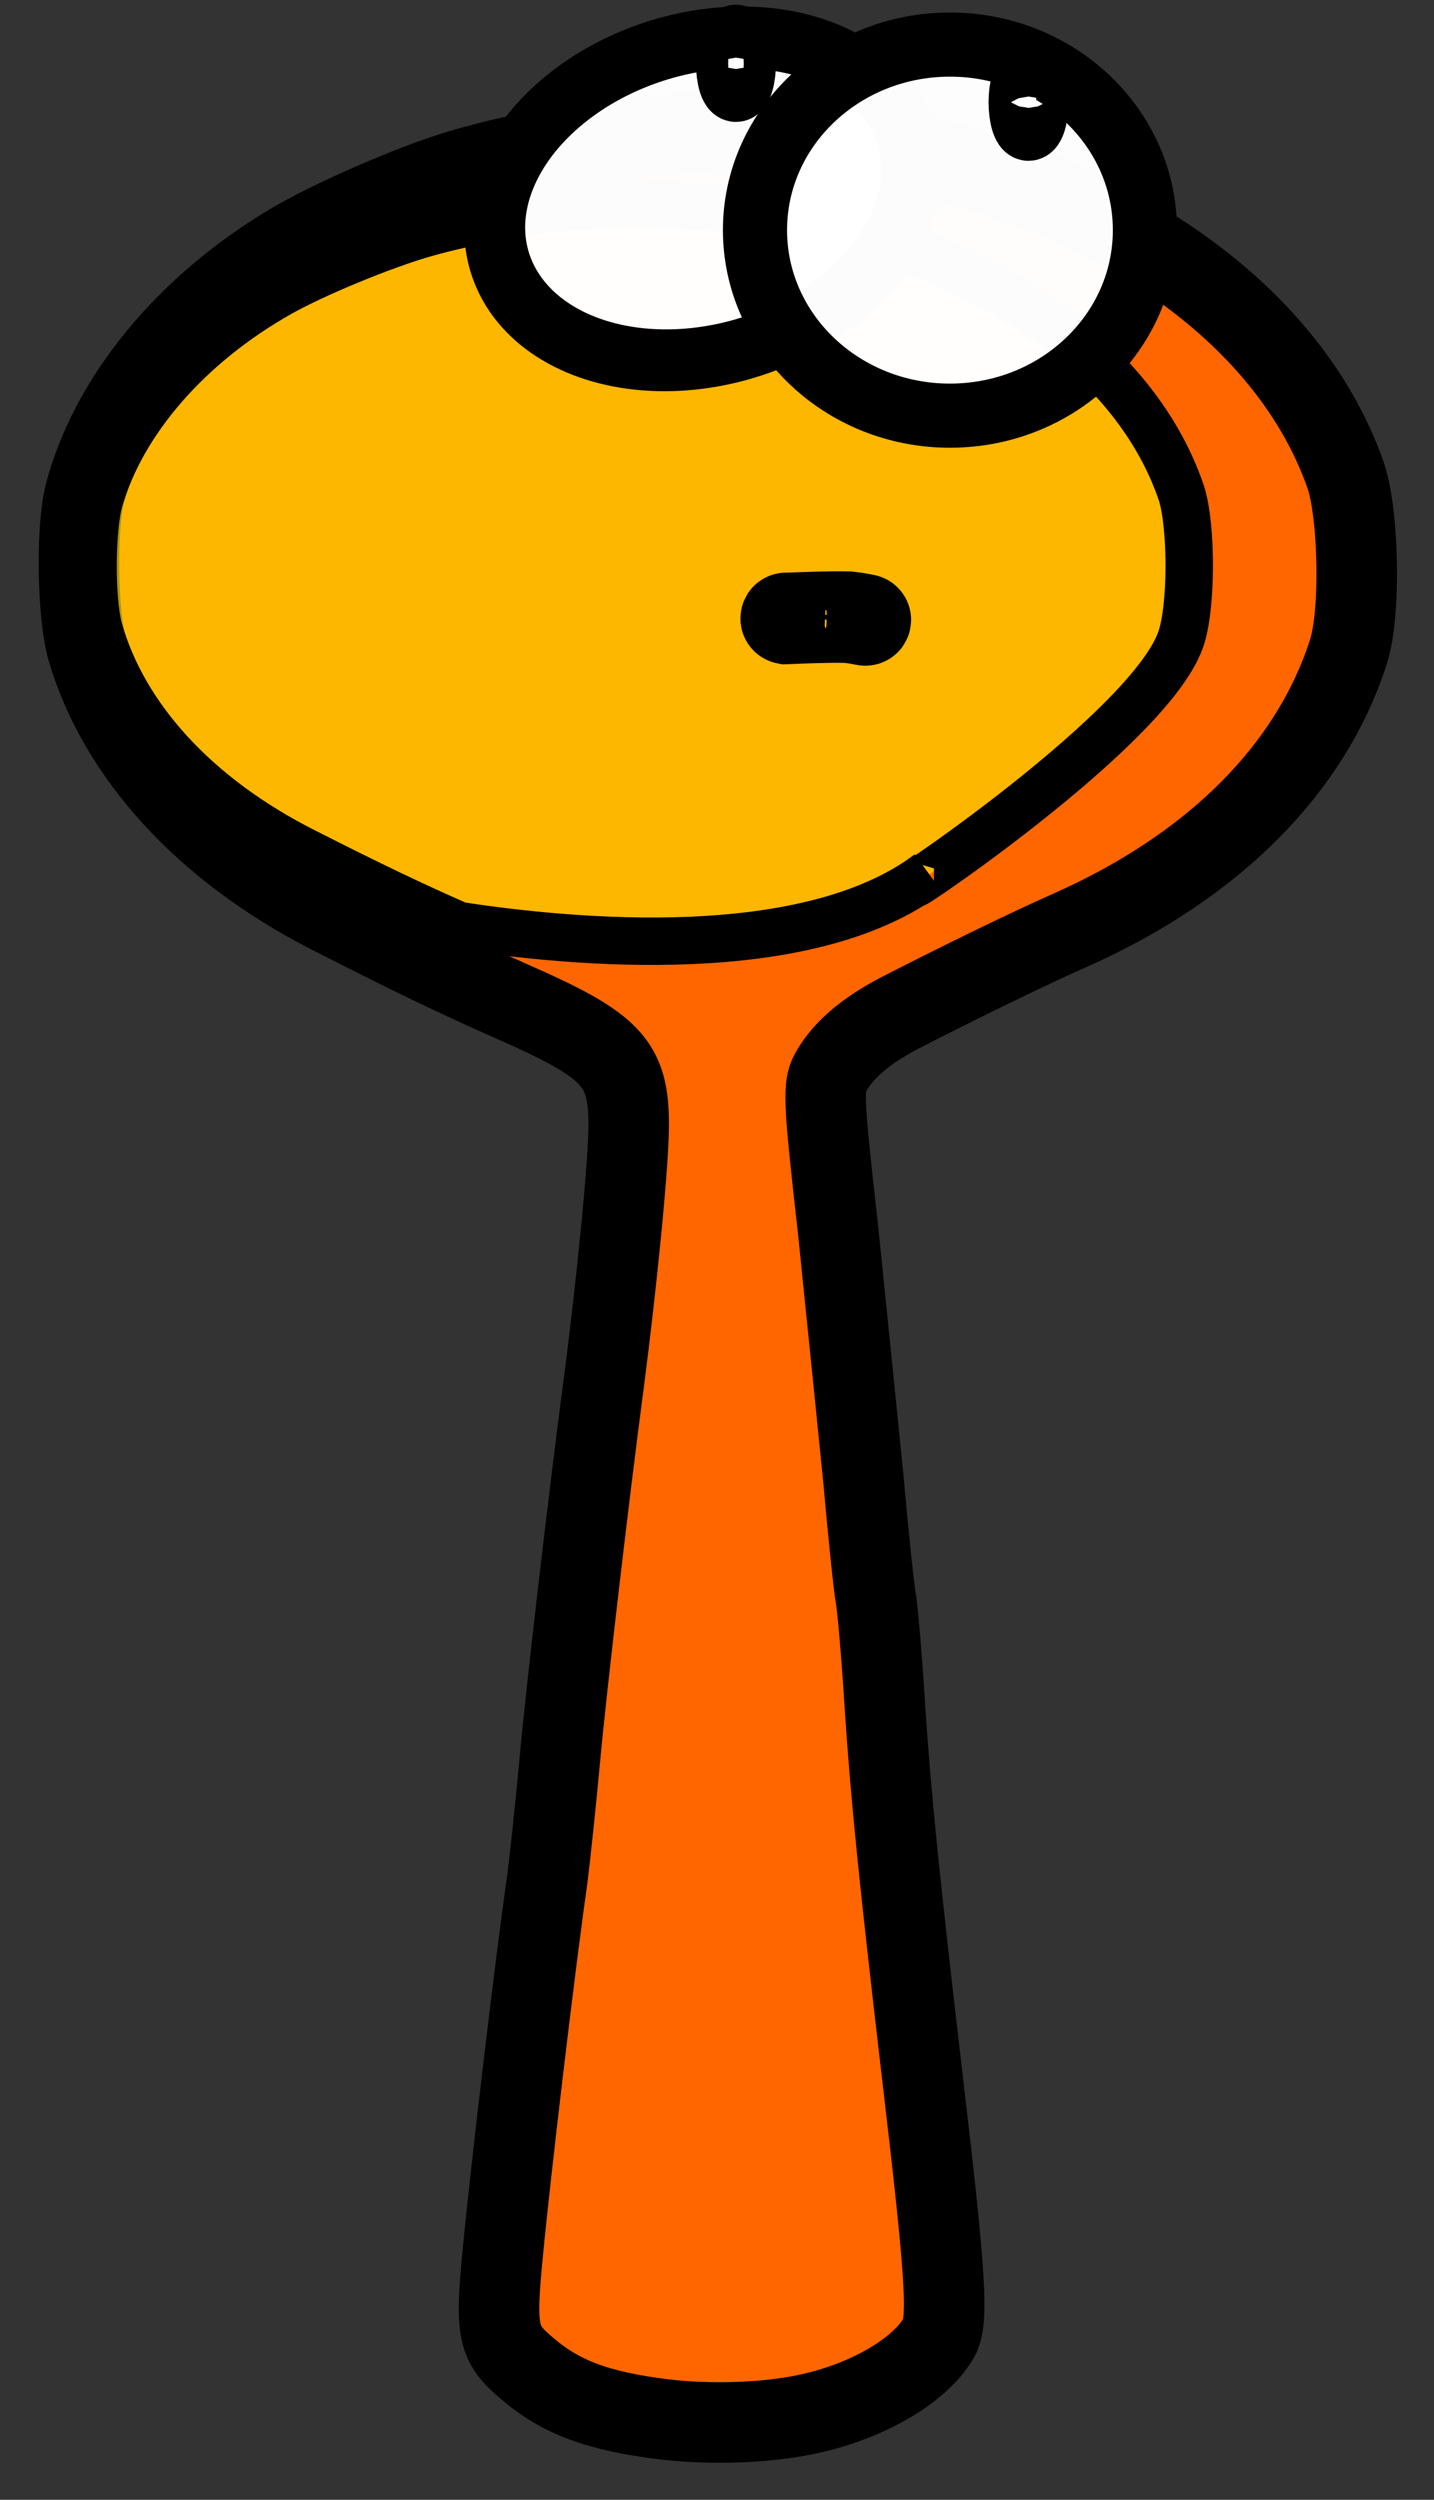 <?xml version="1.0" encoding="UTF-8" standalone="no"?>
<svg
   xmlns:dc="http://purl.org/dc/elements/1.1/"
   xmlns:cc="http://creativecommons.org/ns#"
   xmlns:rdf="http://www.w3.org/1999/02/22-rdf-syntax-ns#"
   xmlns:svg="http://www.w3.org/2000/svg"
   xmlns="http://www.w3.org/2000/svg"
   xmlns:sodipodi="http://sodipodi.sourceforge.net/DTD/sodipodi-0.dtd"
   xmlns:inkscape="http://www.inkscape.org/namespaces/inkscape"
   id="svg847"
   version="1.1"
   viewBox="0 0 77.65 135.349"
   height="135.349mm"
   width="77.65mm"
   sodipodi:docname="cuchi-checking-2.svg"
   inkscape:version="0.92.5 (2060ec1f9f, 2020-04-08)">
  <rect x="0" y="0" width="77.65" height="135.349" fill="#333333" stroke="none"/>
  <sodipodi:namedview
     pagecolor="#ffffff"
     bordercolor="#666666"
     borderopacity="1"
     objecttolerance="10"
     gridtolerance="10"
     guidetolerance="10"
     inkscape:pageopacity="0"
     inkscape:pageshadow="2"
     inkscape:window-width="740"
     inkscape:window-height="420"
     id="namedview14"
     showgrid="false"
     inkscape:zoom="1"
     inkscape:cx="-315.07958"
     inkscape:cy="260.16991"
     inkscape:window-x="2494"
     inkscape:window-y="169"
     inkscape:window-maximized="0"
     inkscape:current-layer="svg847"
     fit-margin-top="2"
     fit-margin-left="2"
     fit-margin-right="2"
     fit-margin-bottom="2" />
  <defs
     id="defs841" />
  <path
     style="fill:#ff6600;fill-opacity:1;stroke:#000000;stroke-width:4.36;stroke-miterlimit:4;stroke-dasharray:none;stroke-opacity:1"
     id="path10"
     d="m 36.246,7.256 c -0.372,0.029 -1.523,0.129 -2.539,0.215 -2.437,0.215 -6.331,0.976 -8.904,1.766 -2.539,0.761 -6.94,2.684 -9.073,3.962 -5.687,3.388 -9.784,8.397 -11.138,13.565 -0.474,1.895 -0.406,6.503 0.135,8.397 1.693,5.756 6.398,10.866 13.135,14.311 4.503,2.297 6.872,3.431 9.953,4.794 5.349,2.354 6.229,3.316 6.229,6.646 0,2.067 -0.643,8.555 -1.354,14.01 -0.779,5.857 -2.031,16.579 -2.37,20.312 -0.203,2.211 -0.508,5.11 -0.677,6.46 -0.711,4.981 -2.031,16.206 -2.404,20.154 -0.44,4.45 -0.305,5.038 1.32,6.402 1.828,1.565 3.825,2.297 7.38,2.742 2.539,0.301 5.586,0.201 7.82,-0.287 3.148,-0.675 5.958,-2.282 7.042,-4.062 0.576,-0.919 0.44,-3.215 -0.846,-14.11 -1.253,-10.708 -1.693,-15.015 -2.031,-20.025 -0.169,-2.77 -0.406,-5.483 -0.508,-6.029 -0.102,-0.56 -0.406,-3.488 -0.677,-6.531 -0.305,-3.043 -0.914,-9.043 -1.354,-13.321 -0.812,-7.22 -0.846,-7.866 -0.339,-8.684 0.677,-1.148 1.896,-2.168 3.656,-3.086 3.216,-1.651 6.94,-3.474 9.378,-4.55 7.651,-3.431 12.898,-8.684 14.93,-15 0.677,-2.053 0.576,-7.407 -0.135,-9.546 C 69.558,16.213 58.421,9.05 44.439,7.514 42.374,7.299 37.465,7.127 36.246,7.256 Z"
     inkscape:connector-curvature="0" />
  <path
     style="fill:#feda00;fill-opacity:0.698;stroke:#000000;stroke-width:2.568;stroke-miterlimit:4;stroke-dasharray:none;stroke-opacity:1"
     id="path10-3"
     d="m 32.855,11.065 c -0.32,0.021 -1.309,0.097 -2.182,0.162 -2.095,0.163 -5.447,0.77 -7.667,1.41 -2.191,0.616 -5.998,2.187 -7.849,3.235 -4.935,2.78 -8.532,6.92 -9.779,11.21 -0.438,1.573 -0.456,5.406 -0.023,6.986 1.357,4.799 5.309,9.081 11.031,11.991 3.824,1.94 5.839,2.899 8.459,4.054 6.254,0.956 18.856,2.122 25.427,-2.804 -4.203,2.946 11.81,-7.429 13.657,-12.67 0.615,-1.703 0.616,-6.157 0.042,-7.941 C 61.283,18.736 51.847,12.704 39.879,11.334 38.111,11.141 33.903,10.966 32.855,11.065 Z"
     inkscape:connector-curvature="0" />
  <ellipse
     style="opacity:1;fill:#ffffff;fill-opacity:0.986;stroke:#000000;stroke-width:3.323;stroke-miterlimit:4;stroke-dasharray:none;stroke-opacity:1"
     id="path1644-6"
     cx="34.406"
     cy="20.621"
     rx="11.539"
     ry="8.415"
     transform="matrix(0.963,-0.269,0.24,0.971,0,0)" />
  <ellipse
     style="opacity:1;fill:#ffffff;fill-opacity:0.986;stroke:#000000;stroke-width:3.473;stroke-miterlimit:4;stroke-dasharray:none;stroke-opacity:1"
     id="path1644"
     cx="51.439"
     cy="12.46"
     rx="10.557"
     ry="10.046" />
  <ellipse
     style="opacity:1;fill:#ffffff;fill-opacity:1;stroke:#000000;stroke-width:3.482;stroke-miterlimit:4;stroke-dasharray:none;stroke-opacity:1"
     id="path1582-7"
     cx="39.852"
     cy="3.428"
     rx="0.422"
     ry="1.433" />
  <ellipse
     style="opacity:1;fill:#ffffff;fill-opacity:1;stroke:#000000;stroke-width:3.482;stroke-miterlimit:4;stroke-dasharray:none;stroke-opacity:1"
     id="path1582"
     cx="55.694"
     cy="5.534"
     rx="0.422"
     ry="1.433" />
  <path
     style="opacity:1;fill:#000200;fill-opacity:0.986;stroke:#000000;stroke-width:4.7;stroke-miterlimit:4;stroke-dasharray:none;stroke-opacity:1"
     id="path25"
     d="m 42.607,33.358 c 1.115,-0.041 2.232,-0.092 3.348,-0.069 0.629,0.085 0.321,0.035 0.923,0.148 0.179,0.041 0.121,0.295 -0.059,0.254 v 0 c -0.599,-0.112 -0.293,-0.063 -0.919,-0.148 -1.115,-0.024 -2.231,0.026 -3.345,0.072 -0.182,-0.036 -0.13,-0.293 0.051,-0.257 z"
     inkscape:connector-curvature="0" />
</svg>
